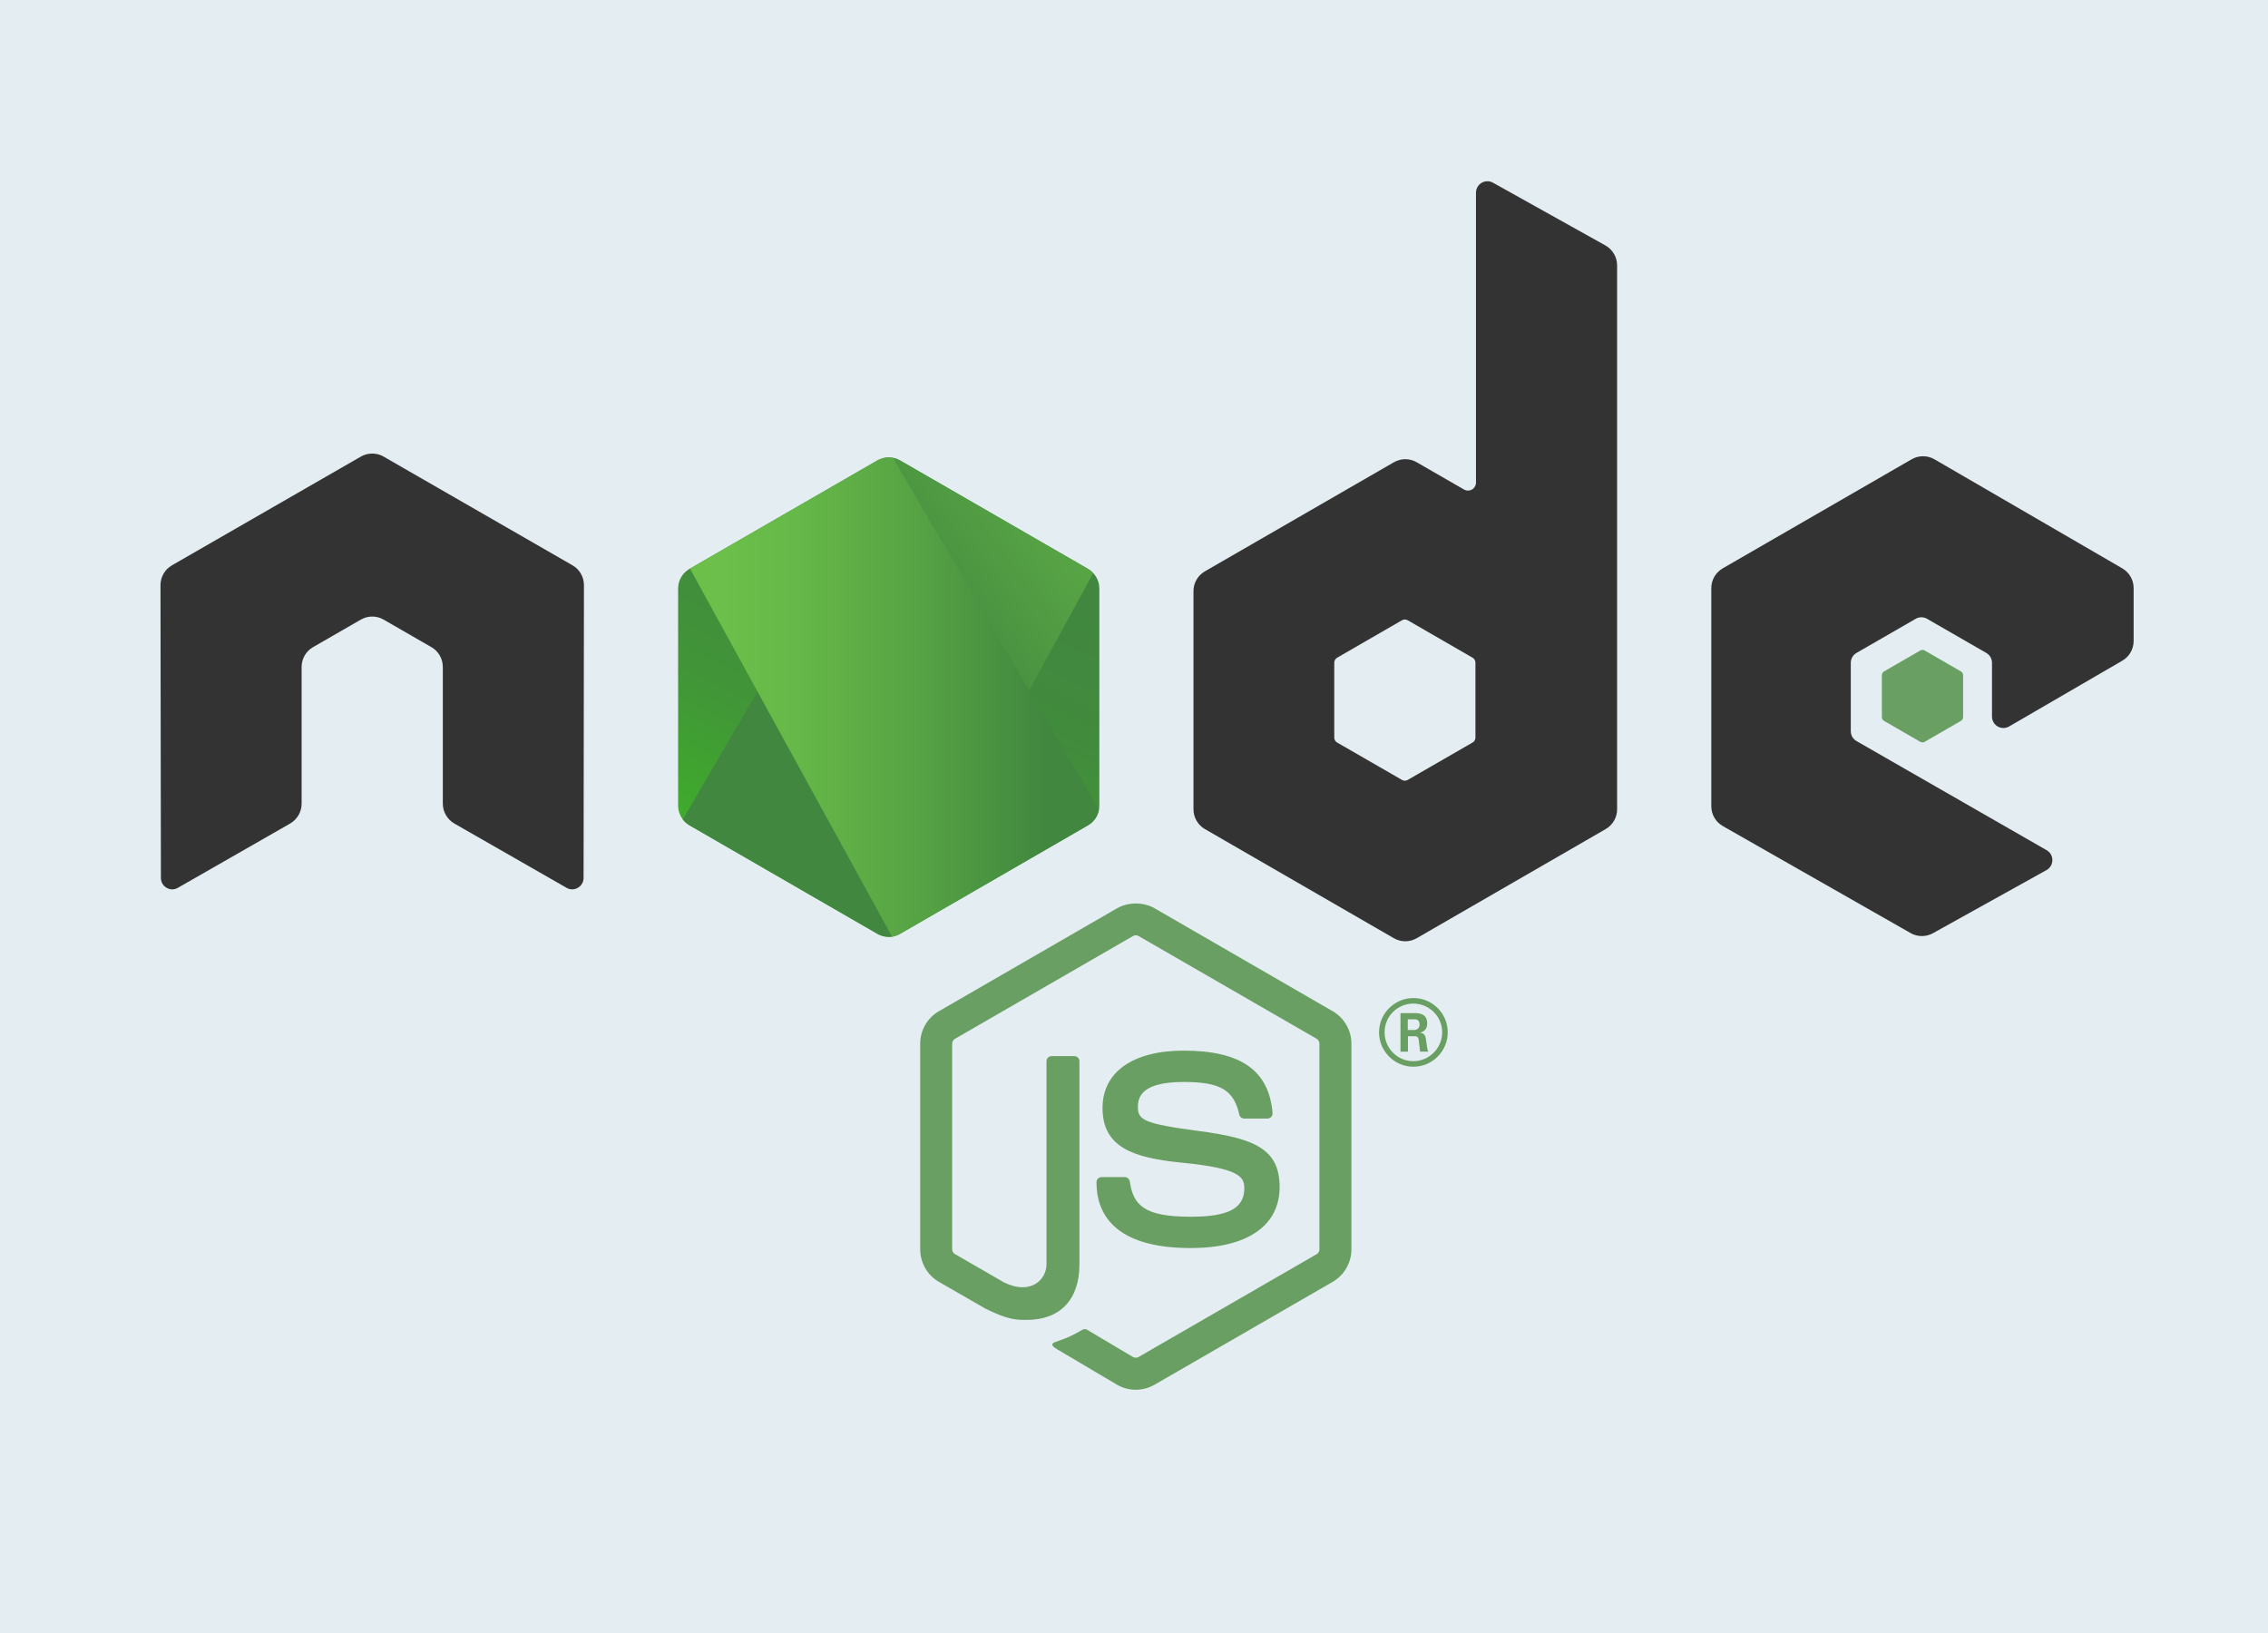 <?xml version="1.0" encoding="utf-8"?>
<!-- Generator: Adobe Illustrator 20.1.0, SVG Export Plug-In . SVG Version: 6.00 Build 0)  -->
<svg version="1.1" id="Layer_1" xmlns="http://www.w3.org/2000/svg" xmlns:xlink="http://www.w3.org/1999/xlink" x="0px" y="0px"
	 viewBox="0 0 200 144" style="enable-background:new 0 0 200 144;" xml:space="preserve">
<style type="text/css">
	.st0{fill:#E4EDF1;}
	.st1{fill:#E3E3E3;}
	.st2{fill:#5E5E5E;}
	.st3{fill:#2E2E2E;}
	.st4{fill:#7CABC2;}
	.st5{fill:#96BCCE;}
	.st6{fill:#2C3E50;}
	.st7{clip-path:url(#SVGID_2_);fill:#447995;}
	.st8{fill:#FFFFFF;}
	
		.st9{fill-rule:evenodd;clip-rule:evenodd;fill:none;stroke:#E3E3E3;stroke-width:1.309;stroke-linecap:round;stroke-linejoin:round;stroke-miterlimit:10;stroke-dasharray:1.309,2.618;}
	.st10{fill:#5D5D5D;}
	.st11{fill:#C7C7C7;}
	.st12{fill:none;stroke:#909090;stroke-width:1.174;stroke-miterlimit:10;stroke-dasharray:2.349,3.523;}
	.st13{fill:#395B71;}
	.st14{fill-rule:evenodd;clip-rule:evenodd;fill:#395B71;}
	.st15{fill-rule:evenodd;clip-rule:evenodd;fill:#2E2E2E;}
	.st16{fill:#2C3E58;}
	.st17{fill:#447995;}
	.st18{fill:none;}
	.st19{fill:#4889A8;}
	.st20{fill:#929090;}
	.st21{fill:#96BBCD;}
	.st22{fill:#3A5C71;}
	.st23{fill:#757575;}
	.st24{fill:#682A7A;}
	.st25{fill:#478AA9;}
	.st26{fill:#672A79;}
	.st27{fill:#334D63;}
	.st28{fill:#5D5F5E;}
	.st29{fill:#FAB516;}
	.st30{fill:#F5891F;}
	.st31{fill:#CB6D29;}
	.st32{fill:#171717;}
	.st33{fill:#CADEE6;}
	.st34{opacity:0.41;fill:#929090;}
	.st35{clip-path:url(#SVGID_4_);}
	.st36{clip-path:url(#SVGID_6_);}
	.st37{fill:#FE8B0C;}
	.st38{fill:#231F20;}
	.st39{fill:#909090;}
	.st40{fill:#2E2E2E;stroke:#8F8F8F;stroke-width:0.751;stroke-miterlimit:10;}
	.st41{fill:#8F8F8F;}
	.st42{fill:#C6C6C6;}
	.st43{fill:#777677;}
	.st44{fill:#D9DCE1;}
	.st45{clip-path:url(#SVGID_8_);}
	.st46{fill:none;stroke:#909090;stroke-miterlimit:10;stroke-dasharray:2,2;}
	.st47{fill:#ACACAC;}
	.st48{fill-rule:evenodd;clip-rule:evenodd;fill:#7CABC2;}
	.st49{fill-rule:evenodd;clip-rule:evenodd;fill:#478AA9;}
	.st50{clip-path:url(#SVGID_10_);}
	.st51{clip-path:url(#SVGID_12_);}
	.st52{fill:#7DB912;}
	.st53{fill:#B2B9C2;}
	.st54{fill:#B0CDDA;}
	.st55{clip-path:url(#SVGID_14_);fill:#333333;}
	.st56{clip-path:url(#SVGID_14_);fill:none;}
	.st57{clip-path:url(#SVGID_14_);fill:#7DB912;}
	.st58{clip-path:url(#SVGID_14_);fill:#FFFFFF;}
	.st59{clip-path:url(#SVGID_16_);fill:#333333;}
	.st60{clip-path:url(#SVGID_16_);fill:none;}
	.st61{clip-path:url(#SVGID_16_);fill:#395B71;}
	.st62{clip-path:url(#SVGID_16_);fill:#FFFFFF;}
	.st63{clip-path:url(#SVGID_16_);fill:#D1D2D2;}
	.st64{clip-path:url(#SVGID_18_);fill:#333333;}
	.st65{clip-path:url(#SVGID_18_);fill:none;}
	.st66{clip-path:url(#SVGID_18_);fill:#478AA9;}
	.st67{clip-path:url(#SVGID_18_);fill:#FFFFFF;}
	.st68{fill:#F58B20;}
	.st69{fill:#2B2B2B;}
	.st70{fill:#3B77AD;}
	.st71{fill:#F7CD13;}
	.st72{fill:#464646;}
	.st73{fill:#929497;}
	.st74{fill:#A6A8AB;}
	.st75{fill:#2F75BB;}
	.st76{fill:none;stroke:#757575;stroke-width:0.502;stroke-miterlimit:10;}
	.st77{fill:#3C88C6;}
	.st78{fill:#E4CB58;}
	.st79{fill:#58595B;}
	.st80{fill:#007ACC;}
	.st81{fill:#E4E4E5;}
	.st82{fill:#E73F24;}
	.st83{fill:#F58B23;}
	.st84{fill:#ADADAD;}
	.st85{fill:#959595;}
	.st86{fill-rule:evenodd;clip-rule:evenodd;fill:none;stroke:#E3E3E3;stroke-width:1.16;stroke-miterlimit:10;}
	.st87{fill-rule:evenodd;clip-rule:evenodd;fill:none;stroke:#4889A8;stroke-width:1.16;stroke-miterlimit:10;}
	.st88{fill-rule:evenodd;clip-rule:evenodd;fill:none;stroke:#0C8A44;stroke-width:1.16;stroke-miterlimit:10;}
	.st89{fill:#DB58DB;}
	.st90{fill:#B4079C;}
	.st91{fill:#9A37AF;}
	.st92{fill:#721481;}
	.st93{fill:#73AA24;}
	.st94{fill:#05930C;}
	.st95{fill:#2581BF;}
	.st96{fill:#004E8C;}
	.st97{fill:none;stroke:#909090;stroke-width:0.92;stroke-miterlimit:10;}
	.st98{fill:none;stroke:#909090;stroke-width:0.949;stroke-miterlimit:10;}
	.st99{fill:none;stroke:#909090;stroke-width:0.899;stroke-miterlimit:10;}
	.st100{fill:none;stroke:#909090;stroke-width:0.848;stroke-miterlimit:10;}
	.st101{fill:none;stroke:#909090;stroke-width:0.797;stroke-miterlimit:10;}
	.st102{fill:none;stroke:#909090;stroke-width:0.747;stroke-miterlimit:10;}
	.st103{fill:none;stroke:#909090;stroke-width:0.696;stroke-miterlimit:10;}
	.st104{fill:none;stroke:#447995;stroke-miterlimit:10;}
	.st105{fill:#FFFFFF;stroke:#96BCCE;stroke-width:0.75;stroke-miterlimit:10;}
	.st106{clip-path:url(#SVGID_20_);}
	.st107{fill:#08BBF1;}
	.st108{fill:#0AA5E2;}
	.st109{fill:#B2D7F0;}
	.st110{fill:#181717;}
	.st111{fill:#F3AF21;}
	.st112{fill:none;stroke:#5D5D5D;stroke-width:0.835;stroke-miterlimit:10;}
	.st113{fill:none;stroke:#5D5D5D;stroke-width:1.353;stroke-miterlimit:10;}
	.st114{fill-rule:evenodd;clip-rule:evenodd;fill:#7DB912;}
	.st115{fill:#333333;}
	.st116{fill:none;stroke:#FFFFFF;stroke-width:0.225;stroke-linecap:round;stroke-linejoin:round;stroke-miterlimit:10;}
	.st117{fill:#737374;}
	.st118{fill:#515050;}
	.st119{fill:none;stroke:#000000;stroke-width:0.45;stroke-miterlimit:1;}
	.st120{fill:#619BB5;}
	.st121{fill:none;stroke:#395B71;stroke-width:0.234;stroke-miterlimit:10;}
	.st122{fill:#32383D;}
	.st123{fill:#00BCF2;}
	.st124{fill:#2C2737;}
	.st125{fill:#201D29;}
	.st126{fill:#22BAED;}
	.st127{fill:#221F1F;}
	.st128{clip-path:url(#SVGID_22_);}
	.st129{clip-path:url(#SVGID_24_);}
	.st130{fill:#5E615F;}
	.st131{fill:none;stroke:#767676;stroke-width:0.199;stroke-miterlimit:10;}
	.st132{fill:#699F63;}
	.st133{fill-rule:evenodd;clip-rule:evenodd;fill:#333333;}
	.st134{fill-rule:evenodd;clip-rule:evenodd;fill:#699F63;}
	.st135{clip-path:url(#XMLID_3_);}
	.st136{fill:url(#SVGID_25_);}
	.st137{fill:url(#SVGID_26_);}
	.st138{fill:url(#SVGID_27_);}
	.st139{fill:url(#SVGID_28_);}
	.st140{fill:url(#SVGID_29_);}
	.st141{fill:url(#SVGID_30_);}
	.st142{fill:#00890B;}
	.st143{clip-path:url(#SVGID_32_);}
	.st144{fill:#515150;}
	.st145{fill:#457994;}
	.st146{fill:#F16424;}
	.st147{fill:#8B6AB1;}
	.st148{fill:#5C2D91;}
	.st149{clip-path:url(#SVGID_34_);fill:#447995;}
</style>
<rect x="0" class="st0" width="200" height="144"/>
<g>
	<path class="st132" d="M100.154,122.548c-0.574,0-1.146-0.15-1.648-0.441l-5.246-3.104c-0.783-0.438-0.401-0.594-0.142-0.684
		c1.045-0.363,1.257-0.446,2.372-1.079c0.116-0.065,0.27-0.04,0.39,0.03l4.031,2.393c0.146,0.081,0.352,0.081,0.487,0l15.714-9.07
		c0.146-0.084,0.24-0.252,0.24-0.425V92.034c0-0.177-0.094-0.343-0.244-0.433l-15.707-9.062c-0.145-0.085-0.338-0.085-0.484,0
		l-15.703,9.064c-0.153,0.087-0.249,0.258-0.249,0.43v18.134c0,0.174,0.096,0.338,0.248,0.42l4.305,2.487
		c2.336,1.168,3.766-0.207,3.766-1.589V93.582c0-0.253,0.204-0.453,0.457-0.453h1.993c0.249,0,0.455,0.2,0.455,0.453v17.904
		c0,3.117-1.698,4.905-4.653,4.905c-0.908,0-1.623,0-3.62-0.984l-4.121-2.372c-1.018-0.588-1.648-1.688-1.648-2.867V92.034
		c0-1.178,0.63-2.278,1.648-2.864l15.714-9.08c0.994-0.562,2.316-0.562,3.302,0l15.712,9.08c1.018,0.588,1.65,1.686,1.65,2.864
		v18.134c0,1.178-0.633,2.274-1.65,2.867l-15.712,9.072C101.306,122.398,100.736,122.548,100.154,122.548z"/>
	<path class="st132" d="M105.008,110.055c-6.876,0-8.317-3.156-8.317-5.804c0-0.252,0.202-0.453,0.454-0.453h2.032
		c0.227,0,0.416,0.163,0.451,0.385c0.307,2.068,1.221,3.112,5.38,3.112c3.31,0,4.72-0.749,4.72-2.505
		c0-1.013-0.399-1.764-5.544-2.268c-4.299-0.425-6.959-1.375-6.959-4.815c0-3.171,2.672-5.061,7.153-5.061
		c5.034,0,7.525,1.747,7.84,5.496c0.012,0.129-0.034,0.253-0.12,0.35c-0.086,0.09-0.206,0.145-0.333,0.145h-2.039
		c-0.211,0-0.398-0.15-0.441-0.355c-0.489-2.176-1.679-2.872-4.907-2.872c-3.614,0-4.035,1.259-4.035,2.202
		c0,1.143,0.496,1.476,5.376,2.122c4.829,0.638,7.123,1.542,7.123,4.936C112.842,108.094,109.987,110.055,105.008,110.055z"/>
</g>
<g>
	<path class="st132" d="M127.666,91.037c0,1.666-1.362,3.028-3.028,3.028c-1.651,0-3.028-1.346-3.028-3.028
		c0-1.714,1.41-3.029,3.028-3.029C126.272,88.008,127.666,89.322,127.666,91.037z M122.098,91.028c0,1.41,1.138,2.548,2.531,2.548
		c1.411,0,2.548-1.162,2.548-2.548c0-1.41-1.153-2.531-2.548-2.531C123.252,88.497,122.098,89.602,122.098,91.028z M123.5,89.338
		h1.17c0.401,0,1.186,0,1.186,0.898c0,0.625-0.401,0.753-0.642,0.833c0.466,0.032,0.497,0.337,0.561,0.769
		c0.033,0.272,0.081,0.737,0.176,0.897h-0.72c-0.017-0.16-0.129-1.026-0.129-1.073c-0.047-0.193-0.112-0.288-0.352-0.288h-0.592
		v1.361H123.5V89.338z M124.142,90.828h0.528c0.432,0,0.513-0.304,0.513-0.48c0-0.465-0.321-0.465-0.497-0.465h-0.544V90.828z"/>
</g>
<path class="st133" d="M51.494,51.6c0-0.724-0.381-1.39-1.006-1.748l-16.66-9.588c-0.282-0.166-0.598-0.252-0.917-0.265
	c-0.029,0-0.149,0-0.172,0c-0.318,0.013-0.634,0.099-0.92,0.265l-16.66,9.588c-0.621,0.359-1.007,1.024-1.007,1.748l0.037,25.817
	c0,0.359,0.187,0.693,0.502,0.869c0.309,0.185,0.691,0.185,0.999,0l9.901-5.669c0.626-0.372,1.007-1.028,1.007-1.746V58.809
	c0-0.719,0.381-1.384,1.005-1.742l4.216-2.428c0.314-0.181,0.658-0.27,1.009-0.27c0.343,0,0.695,0.089,1.001,0.27l4.214,2.428
	c0.624,0.357,1.006,1.023,1.006,1.742V70.87c0,0.718,0.386,1.378,1.009,1.746l9.898,5.669c0.311,0.185,0.698,0.185,1.006,0
	c0.307-0.176,0.5-0.51,0.5-0.869L51.494,51.6z"/>
<path class="st133" d="M131.655,16.11c-0.312-0.173-0.692-0.17-1,0.011c-0.307,0.181-0.497,0.511-0.497,0.868v25.567
	c0,0.251-0.134,0.484-0.352,0.61c-0.218,0.126-0.487,0.126-0.705,0l-4.173-2.404c-0.622-0.359-1.388-0.358-2.011,0.001
	l-16.666,9.618c-0.623,0.36-1.007,1.024-1.007,1.743v19.241c0,0.719,0.384,1.383,1.006,1.743l16.665,9.625
	c0.623,0.36,1.39,0.36,2.013,0l16.668-9.625c0.622-0.36,1.006-1.024,1.006-1.743V23.402c0-0.729-0.395-1.402-1.032-1.758
	L131.655,16.11z M130.109,65.042c0,0.179-0.096,0.346-0.252,0.435l-5.722,3.298c-0.155,0.089-0.347,0.089-0.502,0l-5.722-3.298
	c-0.156-0.089-0.252-0.256-0.252-0.435v-6.607c0-0.179,0.096-0.346,0.251-0.436l5.722-3.305c0.156-0.09,0.348-0.09,0.504,0
	l5.722,3.305c0.155,0.09,0.251,0.256,0.251,0.436V65.042z"/>
<g>
	<path class="st133" d="M187.151,58.262c0.62-0.36,1.001-1.023,1.001-1.74v-4.663c0-0.717-0.382-1.38-1.002-1.741l-16.559-9.614
		c-0.623-0.362-1.392-0.363-2.017-0.003l-16.66,9.618c-0.622,0.36-1.006,1.024-1.006,1.743v19.235c0,0.724,0.388,1.391,1.017,1.748
		l16.557,9.434c0.611,0.348,1.359,0.352,1.973,0.011l10.014-5.566c0.318-0.177,0.515-0.51,0.517-0.873
		c0.003-0.363-0.19-0.699-0.505-0.879l-16.766-9.623c-0.313-0.179-0.506-0.513-0.506-0.873v-6.028c0-0.359,0.192-0.692,0.504-0.872
		l5.218-3.008c0.311-0.179,0.694-0.179,1.005,0l5.221,3.008c0.312,0.179,0.504,0.512,0.504,0.872v4.743
		c0,0.36,0.193,0.693,0.504,0.872c0.312,0.18,0.696,0.179,1.007-0.002L187.151,58.262z"/>
	<path class="st134" d="M169.337,57.361c0.119-0.069,0.267-0.069,0.386,0l3.198,1.845c0.119,0.069,0.193,0.196,0.193,0.335v3.693
		c0,0.138-0.074,0.265-0.193,0.335l-3.198,1.845c-0.119,0.069-0.267,0.069-0.386,0l-3.195-1.845
		c-0.119-0.069-0.193-0.196-0.193-0.335v-3.693c0-0.138,0.074-0.265,0.193-0.335L169.337,57.361z"/>
</g>
<g>
	<defs>
		<path id="XMLID_143_" d="M79.373,40.602c-0.619-0.357-1.382-0.357-2.001,0l-16.573,9.564c-0.62,0.357-1.001,1.018-1.001,1.734
			v19.142c0,0.715,0.381,1.376,1.001,1.734l16.573,9.571c0.62,0.358,1.383,0.358,2.002,0l16.569-9.571c0.619-0.358,1-1.019,1-1.734
			V51.899c0-0.715-0.381-1.376-1.001-1.733L79.373,40.602z"/>
	</defs>
	<linearGradient id="XMLID_2_" gradientUnits="userSpaceOnUse" x1="85.108" y1="47.724" x2="70.136" y2="78.268">
		<stop  offset="0" style="stop-color:#41873F"/>
		<stop  offset="0.329" style="stop-color:#418B3D"/>
		<stop  offset="0.635" style="stop-color:#419637"/>
		<stop  offset="0.932" style="stop-color:#3FA92D"/>
		<stop  offset="1" style="stop-color:#3FAE2A"/>
	</linearGradient>
	<use xlink:href="#XMLID_143_"  style="overflow:visible;fill-rule:evenodd;clip-rule:evenodd;fill:url(#XMLID_2_);"/>
	<clipPath id="XMLID_3_">
		<use xlink:href="#XMLID_143_"  style="overflow:visible;"/>
	</clipPath>
	<g class="st135">
		<path class="st18" d="M77.337,40.602L60.4,50.166c-0.62,0.357-1.4,1.018-1.4,1.734v19.142c0,0.473,0.532,0.92,0.846,1.274
			l18.824-31.92C78.169,40.271,77.792,40.339,77.337,40.602z"/>
		<path class="st18" d="M78.927,82.54c0.161-0.045,0.319-0.108,0.467-0.194l17.577-9.571C97.59,72.417,99,71.756,99,71.041V51.899
			c0-0.526-1.222-1.022-1.593-1.39L78.927,82.54z"/>
		<linearGradient id="SVGID_2_" gradientUnits="userSpaceOnUse" x1="75.848" y1="63.709" x2="117.859" y2="32.669">
			<stop  offset="0.138" style="stop-color:#41873F"/>
			<stop  offset="0.403" style="stop-color:#54A044"/>
			<stop  offset="0.714" style="stop-color:#66B848"/>
			<stop  offset="0.908" style="stop-color:#6CC04A"/>
		</linearGradient>
		<path style="fill:url(#SVGID_2_);" d="M95.974,50.166l-16.619-9.564c-0.164-0.095-0.34-0.163-0.52-0.207l-18.66,31.92
			c0.161,0.181,0.349,0.339,0.559,0.46l16.647,9.571c0.472,0.272,1.032,0.336,1.546,0.194L96.42,50.509
			C96.287,50.377,96.138,50.26,95.974,50.166z"/>
	</g>
	<g class="st135">
		<path class="st18" d="M99,71.041V51.899c0-0.715-1.419-1.376-2.038-1.733l-17.113-9.564c-0.191-0.11-0.645-0.182-0.857-0.225
			l19.082,31.124C98.113,71.352,99,71.199,99,71.041z"/>
		<path class="st18" d="M60.4,50.166c-0.62,0.357-1.4,1.018-1.4,1.734v19.142c0,0.715,0.786,1.376,1.405,1.734l16.812,9.571
			c0.391,0.226,0.927,0.308,1.363,0.249L60.624,50.108L60.4,50.166z"/>
		<linearGradient id="SVGID_4_" gradientUnits="userSpaceOnUse" x1="59.211" y1="37.151" x2="97.529" y2="37.151">
			<stop  offset="0.092" style="stop-color:#6CC04A"/>
			<stop  offset="0.286" style="stop-color:#66B848"/>
			<stop  offset="0.597" style="stop-color:#54A044"/>
			<stop  offset="0.862" style="stop-color:#41873F"/>
		</linearGradient>
		<polygon style="fill:url(#SVGID_4_);" points="76.819,37.086 76.591,37.217 76.895,37.217 		"/>
		<linearGradient id="SVGID_6_" gradientUnits="userSpaceOnUse" x1="59.211" y1="61.466" x2="97.529" y2="61.466">
			<stop  offset="0.092" style="stop-color:#6CC04A"/>
			<stop  offset="0.286" style="stop-color:#66B848"/>
			<stop  offset="0.597" style="stop-color:#54A044"/>
			<stop  offset="0.862" style="stop-color:#41873F"/>
		</linearGradient>
		<path style="fill:url(#SVGID_6_);" d="M95.984,72.775c0.483-0.279,0.843-0.744,0.98-1.274L78.745,40.378
			c-0.476-0.095-0.98-0.023-1.408,0.225L60.83,50.108l17.833,32.487c0.255-0.035,0.504-0.117,0.732-0.249L95.984,72.775z"/>
		<linearGradient id="SVGID_8_" gradientUnits="userSpaceOnUse" x1="59.211" y1="72.405" x2="97.529" y2="72.405">
			<stop  offset="0.092" style="stop-color:#6CC04A"/>
			<stop  offset="0.286" style="stop-color:#66B848"/>
			<stop  offset="0.597" style="stop-color:#54A044"/>
			<stop  offset="0.862" style="stop-color:#41873F"/>
		</linearGradient>
		<polygon style="fill:url(#SVGID_8_);" points="97.529,72.467 97.419,72.279 97.419,72.531 		"/>
		<linearGradient id="SVGID_10_" gradientUnits="userSpaceOnUse" x1="57.572" y1="77.349" x2="99.119" y2="77.349">
			<stop  offset="0.092" style="stop-color:#6CC04A"/>
			<stop  offset="0.286" style="stop-color:#66B848"/>
			<stop  offset="0.597" style="stop-color:#54A044"/>
			<stop  offset="0.862" style="stop-color:#41873F"/>
		</linearGradient>
		<path style="fill:url(#SVGID_10_);" d="M95.984,72.775l-16.59,9.571c-0.228,0.132-0.477,0.214-0.732,0.249l1.121,0.602L99,72.531
			v-0.251l-1.246-0.778C97.618,72.031,96.467,72.496,95.984,72.775z"/>
		<linearGradient id="SVGID_12_" gradientUnits="userSpaceOnUse" x1="103.902" y1="46.819" x2="80.27" y2="95.028">
			<stop  offset="0" style="stop-color:#41873F"/>
			<stop  offset="0.329" style="stop-color:#418B3D"/>
			<stop  offset="0.635" style="stop-color:#419637"/>
			<stop  offset="0.932" style="stop-color:#3FA92D"/>
			<stop  offset="1" style="stop-color:#3FAE2A"/>
		</linearGradient>
		<path style="fill:url(#SVGID_12_);" d="M95.984,72.775l-16.59,9.571c-0.228,0.132-0.477,0.214-0.732,0.249l1.121,0.602L99,72.531
			v-0.251l-1.246-0.778C97.618,72.031,96.467,72.496,95.984,72.775z"/>
	</g>
</g>
</svg>

